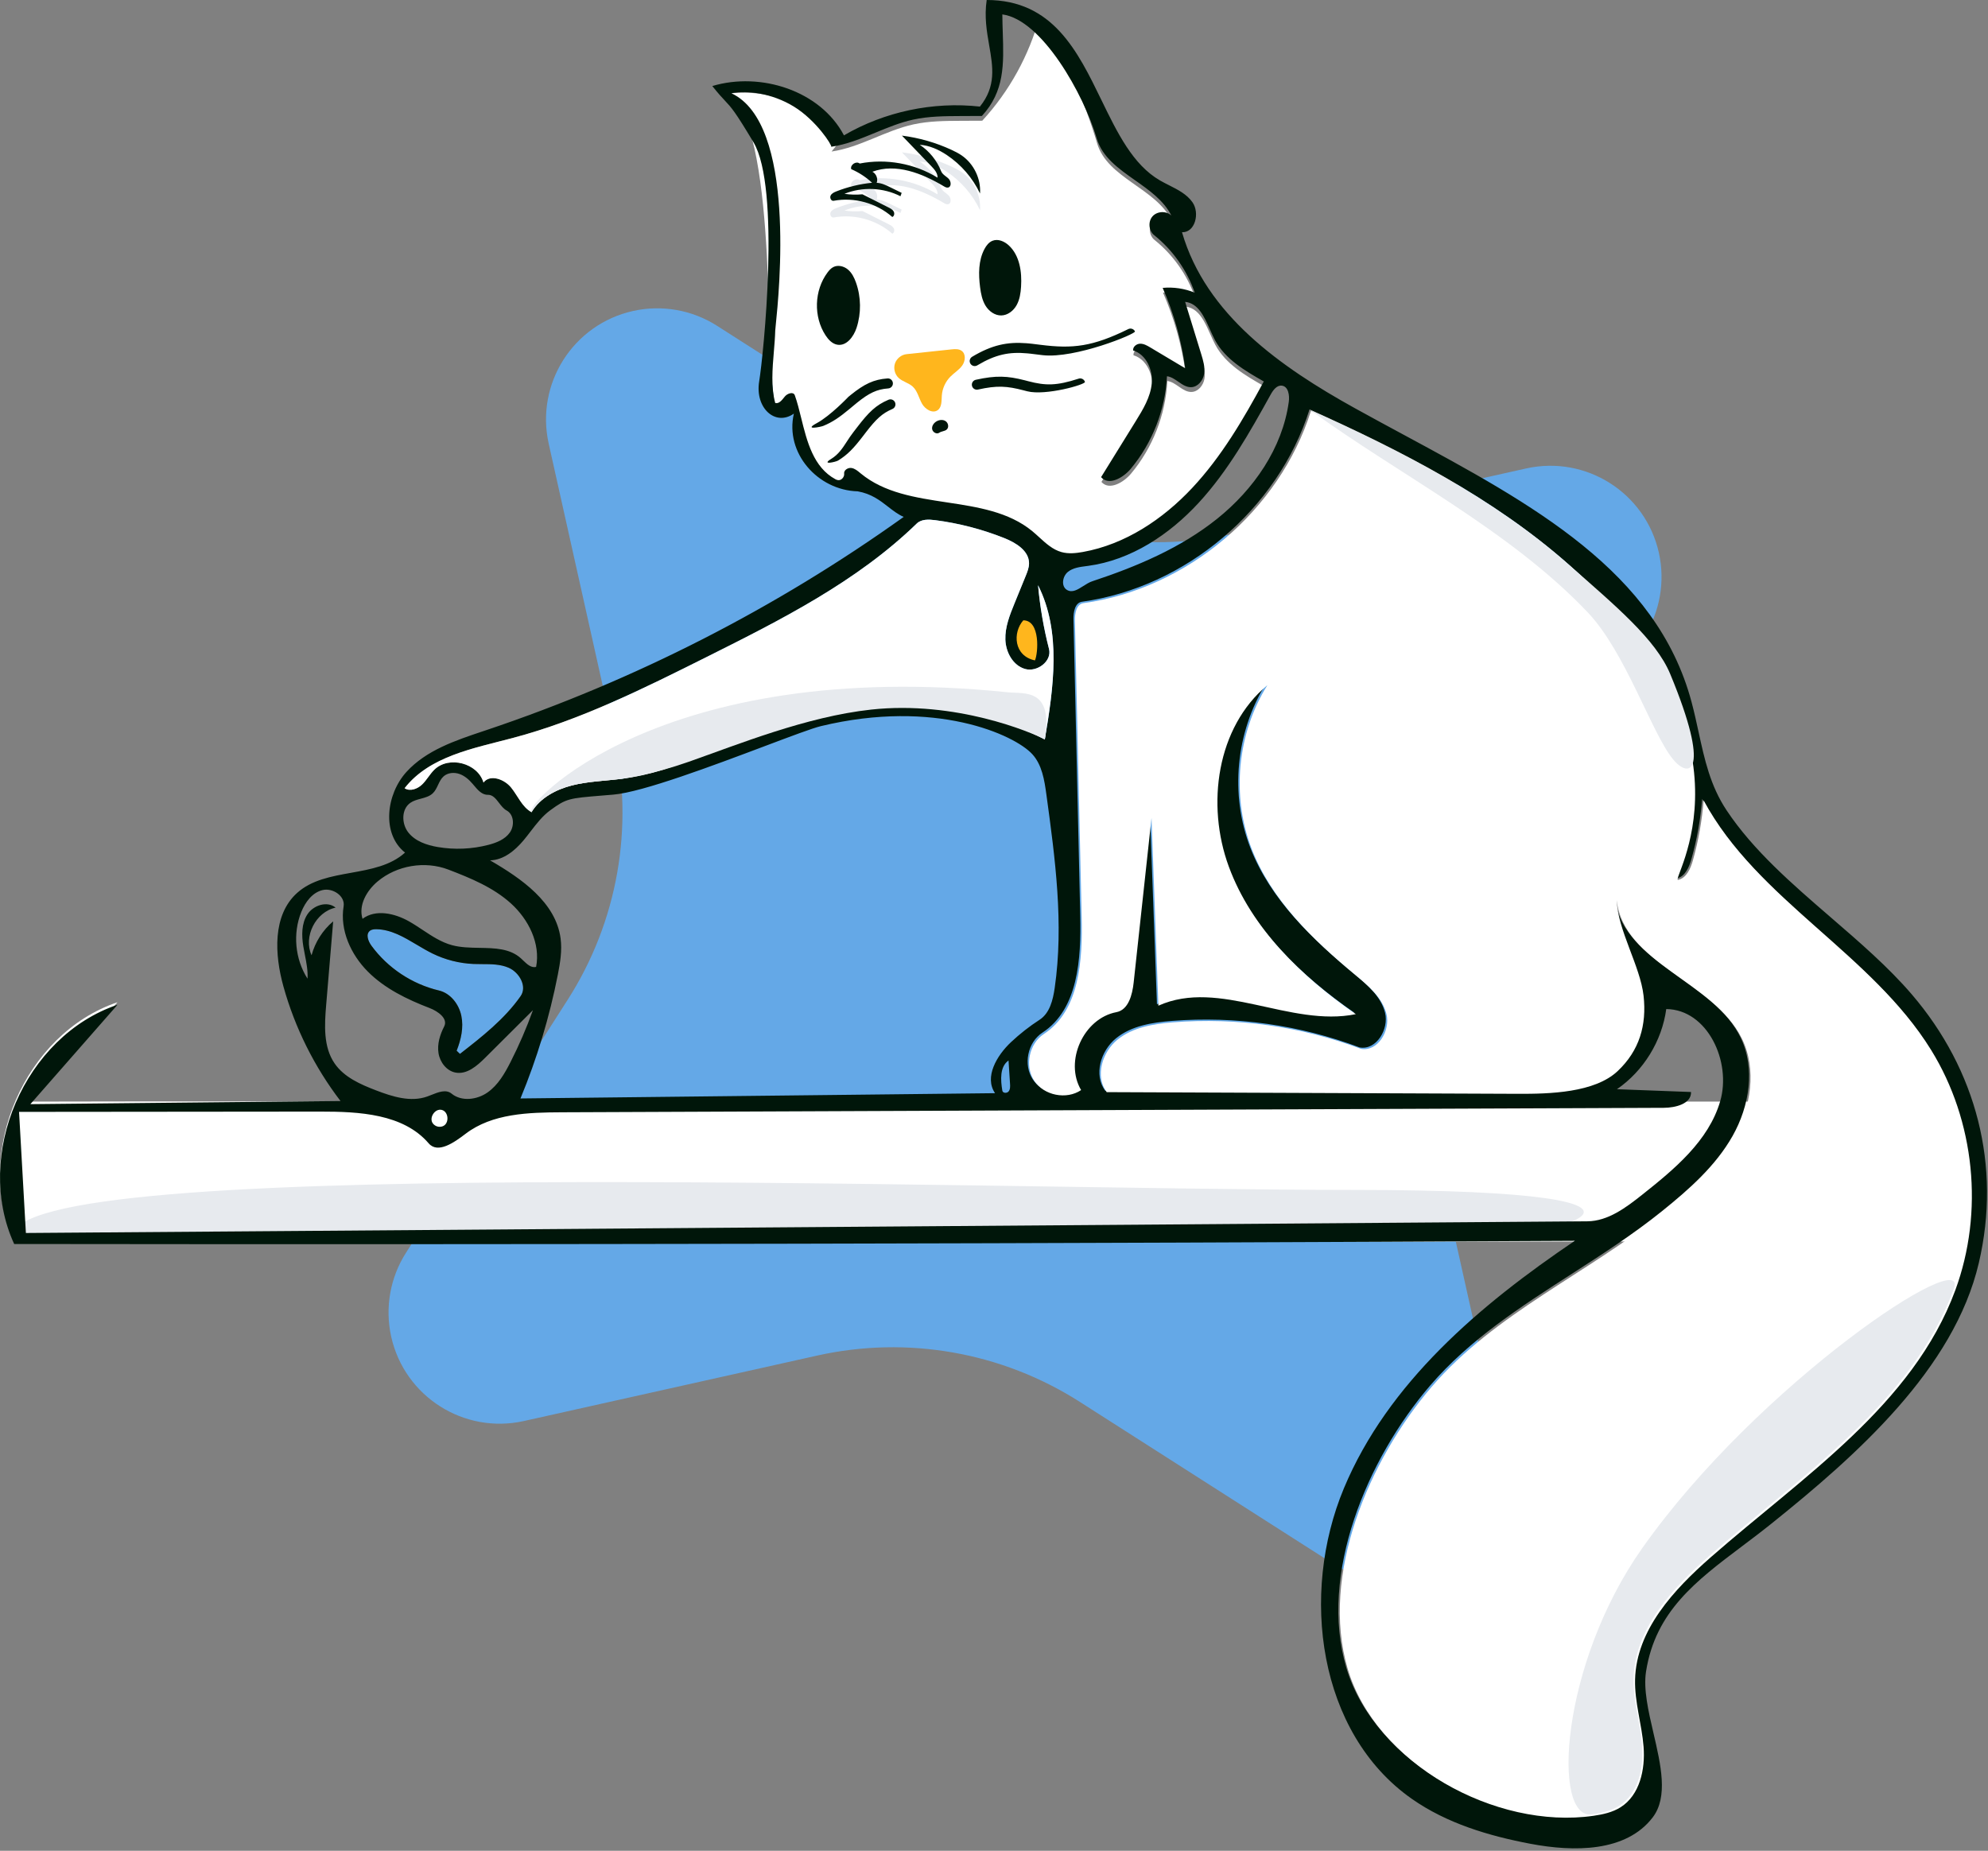 <svg width="595" height="554" viewBox="0 0 595 554" fill="none" xmlns="http://www.w3.org/2000/svg">
<rect x="0" y="0" width="595" height="554" fill="#808080" stroke="none"/>
<g clip-path="url(#clip0_0_5538)">
<path fill-rule="evenodd" clip-rule="evenodd" d="M138.077 304.068C138.8 307.558 137.991 311.204 136.668 314.514C137 314.83 137.331 315.145 137.663 315.461C144.282 310.308 151.004 305.048 155.817 298.177C157.844 295.283 155.449 291.057 152.202 289.662C148.955 288.268 145.263 288.698 141.732 288.548C137.484 288.369 133.275 287.3 129.456 285.43C123.91 282.717 118.822 278.24 112.649 278.148C111.968 278.138 111.238 278.2 110.702 278.622C109.397 279.65 110.194 281.743 111.175 283.085C116.042 289.743 123.337 294.586 131.363 296.484C134.833 297.304 137.354 300.577 138.077 304.068Z" fill="#64A8E7"/>
<path fill-rule="evenodd" clip-rule="evenodd" d="M244.562 405.771L156.811 425.356C138.876 429.358 121.092 418.064 117.089 400.129C115.16 391.484 116.757 382.427 121.527 374.964L169.942 299.203C184.847 275.88 189.838 247.577 183.809 220.562L164.225 132.811C160.222 114.876 171.516 97.092 189.451 93.089C198.096 91.16 207.153 92.757 214.616 97.526L290.377 145.942C313.7 160.847 342.004 165.838 369.018 159.809L456.769 140.224C474.704 136.222 492.488 147.516 496.491 165.451C498.42 174.096 496.823 183.153 492.054 190.616L443.638 266.377C428.733 289.7 423.742 318.004 429.771 345.018L449.356 432.769C453.359 450.704 442.064 468.488 424.129 472.491C415.484 474.42 406.427 472.823 398.964 468.054L323.203 419.638C299.88 404.733 271.577 399.742 244.562 405.771Z" fill="#64A8E7"/>
<path d="M553.197 371.608C553.197 371.608 159.941 371.816 4.241 371.608C-7.979 344.967 7.395 309.369 35.168 300C26.476 309.916 17.784 319.832 9.092 329.747C24.363 329.594 553.197 329.747 553.197 329.747V371.608Z" fill="white"/>
<path fill-rule="evenodd" clip-rule="evenodd" d="M426.363 371.667C231.103 371.742 90.396 371.723 4.241 371.608C-7.979 344.967 291.669 356.186 405.295 356.186C518.92 356.186 466.353 371.651 426.363 371.667Z" fill="#E7EAEE"/>
<path fill-rule="evenodd" clip-rule="evenodd" d="M345.044 66.191C346.432 64.609 349.171 64.492 350.689 65.95C345.787 56.241 331.445 53.331 328.364 42.9C324.419 29.548 318.601 16.75 311.133 5C308.025 16.552 302.088 27.333 293.986 36.135C291.879 36.144 289.771 36.154 287.663 36.163C282.875 36.185 278.044 36.211 273.368 37.24C264.954 39.092 257.413 44.11 248.889 45.358C249.521 44.567 250.152 43.776 250.784 42.984C250.608 42.168 249.425 41.794 248.812 42.362C247.732 38.067 244.254 34.695 240.309 32.684C236.363 30.674 230.545 26.932 218.899 27.916C233.029 43.733 228.653 109.579 232.129 122.058C233.314 122.374 234.222 121.078 234.993 120.124C235.764 119.17 237.564 118.583 237.981 119.738C240.875 127.76 241.286 140.106 250.158 144.886C251.87 145.808 252.888 144.085 252.755 143.245C252.586 142.173 253.874 141.347 254.947 141.51C256.021 141.672 256.879 142.45 257.716 143.141C271.828 154.793 294.935 148.787 309.063 160.419C311.855 162.717 314.315 165.712 317.799 166.68C319.878 167.257 322.093 167.03 324.217 166.649C336.864 164.382 348.124 156.878 356.908 147.501C365.692 138.124 372.25 126.912 378.356 115.607C372.73 112.421 366.816 108.949 363.759 103.251C361.351 98.762 359.87 92.328 354.806 91.779C356.412 96.996 358.019 102.214 359.625 107.431C360.213 109.342 360.808 111.334 360.497 113.309C360.186 115.283 358.677 117.223 356.681 117.323C353.971 117.459 352.063 114.393 349.373 114.044C348.863 124.135 344.988 134.028 338.509 141.781C336.26 144.471 331.937 146.914 329.655 144.252C333.118 138.657 336.582 133.061 340.045 127.466C342.204 123.979 344.418 120.331 344.814 116.249C345.21 112.168 343.186 107.538 339.261 106.348C339.086 105.268 340.225 104.342 341.318 104.309C342.41 104.277 343.417 104.856 344.356 105.416C347.849 107.499 351.343 109.583 354.836 111.667C353.722 103.383 351.442 95.256 348.086 87.601C351.338 87.293 354.663 87.789 357.682 89.035C355.357 82.309 351.095 76.266 345.54 71.819C343.896 70.504 343.656 67.773 345.044 66.191Z" fill="white"/>
<path fill-rule="evenodd" clip-rule="evenodd" d="M275.275 48.339C278.153 50.244 280.423 53.053 281.683 56.267C282.074 57.266 283.187 57.748 283.937 58.516C284.688 59.283 284.812 60.923 283.76 61.138C283.3 61.231 282.849 60.978 282.446 60.737C275.993 56.884 268.145 53.773 261.105 56.405C262.263 56.996 262.847 58.513 262.386 59.728C263.822 59.78 265.162 60.426 266.453 61.06C267.59 61.618 268.727 62.175 269.863 62.733C269.744 63.069 269.625 63.405 269.506 63.74C264.366 61.123 258.088 60.851 252.741 63.014C254.518 63.284 256.329 63.333 258.118 63.16C260.727 64.475 263.336 65.79 265.944 67.105C266.525 67.397 267.137 67.719 267.464 68.281C267.79 68.843 267.666 69.714 267.059 69.946C262.345 65.788 255.677 63.95 249.498 65.105C248.777 65.239 248.284 64.234 248.59 63.567C248.896 62.9 249.63 62.558 250.312 62.29C253.737 60.941 257.349 60.069 261.012 59.706C259.179 58.007 257.057 56.623 254.765 55.629C254.387 54.338 256.25 53.101 257.294 53.949C265.227 52.394 273.725 53.937 280.605 58.181C280.663 56.832 279.662 55.697 278.725 54.723C275.798 51.68 272.87 48.637 269.943 45.594C275.069 46.243 280.094 47.687 284.783 49.856C285.843 50.347 286.891 50.877 287.852 51.542C291.469 54.047 293.623 58.527 293.318 62.917C291.126 58.285 287.657 54.265 283.396 51.419C280.96 49.793 278.198 48.526 275.275 48.339V48.339Z" fill="#E7EAEE"/>
<path fill-rule="evenodd" clip-rule="evenodd" d="M88.939 267.27C81.516 273.933 82.163 285.722 84.843 295.33C88.29 307.691 94.119 319.383 101.915 329.574L9.092 330.507L35.168 300.76C7.395 310.129 -7.979 345.727 4.241 372.368C159.941 372.575 315.64 372.257 471.337 371.412C442.939 390.605 415.409 413.889 402.213 445.522C389.017 477.156 394.481 518.746 422.534 538.439C432.984 545.774 445.531 549.533 458.075 551.908C471.009 554.358 486.671 554.461 494.655 543.994C499.317 537.881 497.088 528.289 494.884 518.802C493.346 512.185 491.821 505.619 492.655 500.321C495.482 482.357 507.575 473.247 521.375 462.852C524.274 460.668 527.248 458.428 530.227 456.036C555.667 435.62 584.828 409.806 592.253 378.043C599.034 349.03 591.571 320.25 572.176 297.632C565.193 289.488 556.608 282.076 547.98 274.627C536.387 264.616 524.715 254.538 516.744 242.526C511.877 235.191 510.171 227.349 508.38 219.121C507.738 216.167 507.084 213.164 506.27 210.116C495.814 170.986 458.528 150.866 420.135 130.149L420.133 130.148L420.131 130.147L420.131 130.147L420.125 130.144C415.266 127.522 410.389 124.89 405.547 122.209C383.328 109.907 360.903 94.161 353.769 69.513C357.703 69.666 359.162 63.753 356.895 60.533C355.209 58.139 352.546 56.792 349.889 55.448L349.889 55.448C348.973 54.985 348.058 54.522 347.184 54.017C339.072 49.327 334.421 39.759 329.658 29.961C322.503 15.24 315.094 0 295.315 0C294.569 4.994 295.341 9.444 296.064 13.613C297.181 20.055 298.182 25.827 293.286 31.905C279.269 30.351 264.778 33.416 252.591 40.513C245.545 27.137 227.676 21.423 213.191 25.753C215.025 28.062 216.113 29.22 217.014 30.18C218.919 32.208 219.994 33.352 225.52 42.594C233.663 56.21 228.504 106.266 227.216 114.181C225.927 122.095 232.025 127.719 237.603 123.811C234.886 135.541 244.674 146.736 256.71 147.073C260.821 147.806 263.376 149.795 265.79 151.674C267.292 152.843 268.739 153.97 270.473 154.726C232.255 182.062 189.947 203.669 145.396 218.604L144.612 218.867C136.276 221.657 127.563 224.573 121.66 231.051C115.573 237.732 114.143 249.592 121.227 255.206C116.902 259.128 110.983 260.194 105.062 261.261C99.165 262.323 93.266 263.386 88.939 267.27ZM483.742 320.173C476.845 326.691 463.341 327.032 453.852 326.993L330.794 326.489C327.239 321.765 329.438 314.505 334.03 310.783C338.623 307.06 344.806 306.058 350.699 305.591C369.721 304.085 389.066 306.818 406.926 313.534C411.941 314.426 415.749 308.098 414.537 303.151C413.325 298.204 409.112 294.665 405.194 291.41C392.552 280.908 380.156 269.081 374.222 253.754C368.068 237.859 369.853 219.108 378.896 204.66C363.714 217.272 360.524 240.455 367.342 258.977C374.16 277.499 389.133 291.906 405.356 303.147C396.496 304.964 387.297 302.94 378.192 300.937C367.159 298.51 356.262 296.112 346.27 300.614L344.21 244.41L338.869 293.675C338.472 297.338 337.319 301.87 333.698 302.551C323.871 304.4 318.044 317.27 323.14 325.875C318.748 328.838 312.049 327.513 309.117 323.1C306.185 318.688 307.559 311.998 311.992 309.098C322.746 302.063 323.597 286.91 323.304 274.063L321.285 185.367C321.236 183.226 321.721 180.411 323.842 180.116C354.891 175.802 382.497 152.473 391.927 122.578C419.444 134.904 446.965 149.117 469.169 168.69C519.981 213.483 506.044 250.728 502.398 260.471C501.759 262.178 501.436 263.041 501.832 262.952C504.366 262.386 505.568 259.533 506.27 257.034C507.909 251.195 508.976 245.195 509.451 239.149C517.837 254.728 531.189 266.565 544.567 278.425C556.796 289.266 569.046 300.126 577.547 313.882C590.658 335.095 593.402 362.397 584.776 385.795C574.586 413.435 551.166 432.77 528.066 451.84C522.516 456.423 516.983 460.99 511.658 465.654C500.511 475.415 489.296 487.509 488.936 502.321C488.84 506.29 489.549 510.202 490.259 514.12C490.76 516.89 491.263 519.662 491.482 522.46C492.01 529.215 490.344 536.9 484.623 540.532C482.211 542.063 479.342 542.694 476.514 543.103C447.194 547.337 411.279 527.497 402.915 499.078C394.708 471.191 409.114 436.787 428.042 414.724C439.801 401.018 455.016 391.224 470.282 381.396C479.589 375.405 488.915 369.401 497.487 362.492C505.521 356.017 513.455 349.038 518.539 340.059C523.622 331.08 525.448 319.665 520.882 310.412C517.139 302.829 509.763 297.564 502.531 292.4C493.436 285.908 484.568 279.577 483.437 269.004C483.576 273.754 485.581 279.076 487.569 284.351C489.302 288.95 491.022 293.514 491.479 297.632C492.461 306.474 490.208 314.063 483.742 320.173ZM498.705 302.042C511.058 302.177 518.313 317.815 514.838 329.669C511.363 341.524 501.157 349.962 491.479 357.639C486.624 361.491 481.263 365.531 475.065 365.577L7.75 369.074L5.702 332.822L95.83 332.736C107.488 332.725 120.706 333.391 128.3 342.237C131.061 345.454 135.978 341.951 139.347 339.378C147.328 333.282 158.165 332.985 168.207 332.944L497.942 331.606C501.478 331.592 506.236 330.404 506.12 326.87L483.947 326.036C491.91 320.555 497.405 311.621 498.705 302.042ZM155.777 328.803C160.723 316.857 164.476 304.416 166.961 291.728C167.659 288.164 168.259 284.515 167.785 280.915C166.361 270.111 156.102 263 146.676 257.529C150.699 257.449 154.131 254.605 156.713 251.519C157.432 250.66 158.118 249.766 158.804 248.873C160.584 246.556 162.363 244.24 164.708 242.526C169.518 239.011 170.288 238.948 180.225 238.133L180.227 238.133L180.26 238.13C181.274 238.047 182.382 237.956 183.6 237.853C192.339 237.112 213.472 229.15 228.903 223.336L228.903 223.336L228.903 223.336C236.775 220.37 243.163 217.963 245.664 217.36C279.888 209.101 303.611 219.914 308.954 225.741C311.869 228.922 312.585 233.482 313.17 237.757C315.806 256.988 318.442 276.522 315.666 295.733C315.148 299.319 314.19 303.273 311.149 305.243C308.099 307.218 305.228 309.468 302.58 311.956C298.335 315.945 294.519 322.422 297.816 327.224L155.777 328.803ZM350.585 64.524C349.067 63.066 346.328 63.183 344.94 64.765C343.552 66.347 343.792 69.078 345.435 70.393C350.991 74.84 355.253 80.883 357.578 87.608C354.559 86.363 351.234 85.866 347.982 86.174C351.338 93.83 353.618 101.956 354.732 110.241L344.251 103.989C343.313 103.429 342.306 102.851 341.214 102.883C340.121 102.915 338.982 103.842 339.157 104.921C343.081 106.111 345.105 110.741 344.71 114.823C344.314 118.905 342.1 122.553 339.941 126.04L329.551 142.825C331.833 145.488 336.156 143.045 338.405 140.354C344.884 132.601 348.759 122.709 349.269 112.617C350.519 112.78 351.6 113.528 352.67 114.269C353.905 115.124 355.126 115.97 356.577 115.897C358.573 115.797 360.082 113.857 360.393 111.882C360.704 109.908 360.109 107.915 359.521 106.005L354.702 90.353C358.63 90.778 360.403 94.746 362.124 98.599C362.622 99.713 363.115 100.818 363.655 101.825C366.712 107.522 372.626 110.995 378.252 114.181C372.146 125.486 365.588 136.698 356.804 146.075C348.02 155.452 336.76 162.956 324.113 165.222C321.989 165.603 319.774 165.831 317.695 165.253C315.09 164.53 313.057 162.673 311.031 160.821C310.347 160.197 309.663 159.572 308.959 158.992C301.899 153.18 292.597 151.772 283.296 150.364C273.984 148.954 264.672 147.544 257.612 141.715L257.522 141.64L257.411 141.548C256.637 140.904 255.831 140.233 254.843 140.083C253.77 139.92 252.482 140.747 252.651 141.819C252.784 142.659 251.766 144.382 250.054 143.459C243.452 139.902 241.535 132.156 239.794 125.12C239.195 122.7 238.617 120.364 237.877 118.311C237.46 117.157 235.66 117.743 234.889 118.698L234.842 118.756C234.796 118.814 234.749 118.873 234.701 118.932C233.971 119.849 233.116 120.923 232.025 120.631C230.723 115.844 231.177 110.433 231.616 105.198C231.794 103.067 231.971 100.965 232.025 98.946C232.03 98.763 232.086 98.211 232.175 97.346C233.183 87.492 238.353 36.971 218.9 27.916C223.525 27.005 230.989 27.848 237.603 31.905C244.294 36.009 249.102 43.534 248.785 43.932C253.406 43.255 257.739 41.47 262.078 39.683C265.742 38.173 269.411 36.662 273.264 35.814C277.94 34.785 282.771 34.758 287.559 34.737L293.882 34.708C300.695 27.307 300.431 19.2 300.125 9.798L300.125 9.796C300.067 8.017 300.008 6.191 299.995 4.315C311.801 5.866 324.315 28.121 328.26 41.474C329.907 47.051 334.774 50.478 339.695 53.944C343.979 56.96 348.304 60.006 350.585 64.524ZM149.352 221.964C150.704 221.62 152.048 221.279 153.374 220.928C173.656 215.562 192.585 206.118 211.351 196.737C233.708 185.561 256.451 174.115 274.387 156.706C275.774 155.361 277.972 155.454 279.888 155.701C286.973 156.614 293.943 158.423 300.578 161.07C304.055 162.457 307.965 164.84 307.989 168.583C307.998 169.901 307.492 171.161 306.994 172.381L303.654 180.569C302.229 184.062 300.779 187.685 300.902 191.456C301.025 195.226 303.166 199.206 306.794 200.242C310.421 201.278 314.902 197.903 313.965 194.249C312.36 187.991 311.261 181.604 310.684 175.17C317.752 189.167 315.314 205.868 312.708 221.33C303.354 216.402 293.561 212.304 283.484 209.101C280.023 208.001 276.143 207.032 272.874 208.613C264.869 212.483 249.801 213.514 248.318 212.474C246.834 211.434 244.804 211.936 243.095 212.537C240.342 213.504 235.095 215.55 228.827 217.993L228.826 217.994L228.826 217.994L228.825 217.994L228.824 217.994L228.824 217.995C213.443 223.991 191.913 232.384 185.985 233.135C184.425 233.333 182.856 233.479 181.287 233.626L181.286 233.626C177.893 233.942 174.501 234.259 171.204 235.093C166.381 236.313 161.627 238.841 159.074 243.111C157.167 242.062 155.977 240.207 154.78 238.342L154.78 238.342C154.202 237.442 153.623 236.54 152.961 235.724C150.927 233.219 146.657 231.673 144.707 234.244C142.996 228.393 134.335 226.135 129.985 230.405C129.313 231.065 128.752 231.825 128.191 232.586C127.608 233.376 127.025 234.166 126.318 234.844C124.929 236.172 122.706 236.99 121.095 235.943C127.68 227.466 138.766 224.651 149.352 221.964ZM127.887 328.215C122.918 330.003 117.436 328.261 112.507 326.367C107.847 324.577 102.984 322.442 100.153 318.33C96.746 313.383 97.114 306.854 97.616 300.868L99.718 275.792C96.6 278.415 94.31 282.007 93.249 285.941C90.729 280.382 94.477 272.958 100.446 271.684C97.924 269.595 93.773 270.966 91.994 273.714C90.214 276.462 90.254 280.001 90.775 283.234C90.915 284.105 91.086 284.976 91.257 285.846L91.257 285.846L91.257 285.847L91.257 285.847L91.257 285.847C91.72 288.204 92.182 290.562 92.04 292.948C88.293 287.094 87.579 279.407 90.183 272.963C91.362 270.044 93.453 267.188 96.509 266.437C99.566 265.685 103.349 268.183 102.843 271.289C101.682 278.409 105.002 285.718 110.094 290.829C115.185 295.94 121.857 299.159 128.591 301.745C131.07 302.697 134.152 304.877 132.943 307.241C131.681 309.71 130.81 312.504 131.244 315.243C131.677 317.982 133.684 320.599 136.416 321.071C139.784 321.653 142.781 319.044 145.202 316.632L159.507 302.381C157.601 307.677 155.364 312.854 152.816 317.873C151.07 321.311 149.073 324.792 145.917 327.007C142.76 329.221 138.14 329.797 135.154 327.358C133.491 325.998 131.221 326.902 129.109 327.744L129.108 327.744L129.107 327.745C128.692 327.91 128.283 328.073 127.887 328.215ZM126.471 278.345C125.136 277.46 123.801 276.574 122.417 275.794C118.13 273.375 112.437 272.075 108.502 275.031C107.24 270.971 109.734 266.61 112.987 263.871C118.741 259.027 127.177 257.606 134.201 260.299C140.86 262.851 147.619 265.63 152.908 270.413C158.198 275.197 161.814 282.43 160.455 289.431C158.968 289.793 157.726 288.599 156.566 287.482C156.345 287.269 156.126 287.059 155.91 286.863C152.62 283.887 148.108 283.807 143.509 283.724H143.509C140.713 283.674 137.885 283.624 135.281 282.922C132.063 282.054 129.27 280.201 126.471 278.345ZM136.669 314.514C137.992 311.204 138.801 307.559 138.078 304.068C137.355 300.577 134.833 297.305 131.364 296.484C123.338 294.586 116.042 289.744 111.176 283.085C110.195 281.743 109.397 279.65 110.703 278.622C111.239 278.201 111.968 278.138 112.65 278.148C117.045 278.214 120.89 280.502 124.742 282.794C126.3 283.721 127.859 284.649 129.456 285.431C133.276 287.3 137.484 288.369 141.733 288.549C142.584 288.585 143.445 288.587 144.307 288.59C147.018 288.597 149.739 288.604 152.203 289.663C155.45 291.057 157.845 295.283 155.818 298.178C151.005 305.048 144.283 310.308 137.663 315.461L136.669 314.514ZM380.29 118.13C381.029 116.796 382.125 115.263 383.64 115.435C385.603 115.659 385.998 118.337 385.728 120.293C383.817 134.173 375.225 146.514 364.294 155.279C353.364 164.045 340.213 169.594 326.91 173.993C325.996 174.295 325.1 174.865 324.219 175.425C322.537 176.495 320.914 177.528 319.336 176.582C317.517 175.491 317.981 172.499 319.636 171.172C321.138 169.969 323.138 169.711 325.065 169.462C325.262 169.437 325.458 169.412 325.653 169.385C338.515 167.654 350.002 160.023 358.789 150.472C367.576 140.921 374.005 129.485 380.29 118.13ZM141.802 235.045C142.96 236.425 144.237 237.946 145.996 237.908C147.475 237.876 148.396 239.078 149.351 240.322C150.028 241.205 150.722 242.109 151.643 242.611C153.846 243.812 154.035 247.155 152.589 249.206C151.143 251.256 148.634 252.254 146.207 252.888C141.257 254.181 136.031 254.404 130.99 253.539C127.702 252.974 124.293 251.818 122.221 249.204C120.148 246.589 120.089 242.198 122.833 240.301C123.751 239.666 124.856 239.37 125.955 239.076C127.265 238.725 128.566 238.377 129.53 237.46C130.246 236.779 130.674 235.871 131.102 234.964C131.551 234.014 131.998 233.066 132.774 232.381C134.03 231.273 135.934 231.121 137.515 231.675C139.096 232.229 140.395 233.388 141.481 234.664L141.581 234.783L141.639 234.852L141.802 235.045ZM132.534 337.111C132.025 337.312 131.452 337.344 130.924 337.202C130.414 337.065 129.948 336.765 129.612 336.357C128.243 334.698 130.151 331.699 132.234 332.237C134.316 332.774 134.535 336.322 132.534 337.111ZM301.868 326.703C301.361 327.31 300.126 327.246 299.995 326.467C299.455 323.261 299.198 319.317 301.85 317.436L302.299 324.432C302.35 325.221 302.375 326.096 301.868 326.703ZM275.275 43.339C278.153 45.244 280.424 48.053 281.683 51.267C281.939 51.922 282.506 52.355 283.077 52.791C283.377 53.021 283.678 53.251 283.937 53.516C284.688 54.283 284.812 55.923 283.76 56.138C283.3 56.231 282.849 55.978 282.446 55.737C275.993 51.884 268.145 48.773 261.105 51.405C262.263 51.996 262.847 53.513 262.386 54.728C263.823 54.78 265.162 55.426 266.453 56.06L269.864 57.733L269.506 58.74C264.366 56.123 258.088 55.851 252.741 58.014C254.518 58.284 256.329 58.333 258.118 58.16L265.945 62.105C266.525 62.397 267.137 62.719 267.464 63.281C267.79 63.843 267.666 64.714 267.059 64.946C262.345 60.788 255.677 58.95 249.498 60.105C248.777 60.239 248.284 59.234 248.59 58.567C248.896 57.9 249.63 57.558 250.312 57.29C253.737 55.941 257.349 55.069 261.012 54.706C259.18 53.007 257.057 51.623 254.765 50.629C254.387 49.338 256.25 48.101 257.294 48.949C265.227 47.394 273.726 48.937 280.605 53.181C280.663 51.832 279.662 50.697 278.725 49.724L269.943 40.594C275.069 41.243 280.094 42.687 284.783 44.856C285.844 45.347 286.891 45.877 287.852 46.542C291.47 49.047 293.623 53.527 293.318 57.917C291.126 53.285 287.657 49.265 283.396 46.419C280.96 44.793 278.198 43.526 275.275 43.339ZM293.335 85.967C292.837 82.094 292.814 77.962 294.657 74.518C295.208 73.488 295.973 72.499 297.058 72.067C298.718 71.406 300.63 72.249 301.939 73.466C305.189 76.482 305.88 81.369 305.601 85.794C305.48 87.716 305.198 89.683 304.255 91.363C303.313 93.043 301.589 94.395 299.662 94.423C297.729 94.452 295.963 93.144 294.957 91.492C293.951 89.84 293.581 87.885 293.335 85.967ZM247.084 100.377C243.43 94.785 243.677 86.919 247.673 81.567C248.151 80.928 248.694 80.308 249.403 79.942C250.785 79.23 252.551 79.659 253.749 80.651C254.946 81.643 255.666 83.096 256.187 84.561C257.731 88.901 257.795 93.752 256.366 98.13C255.499 100.786 253.351 103.659 250.599 103.179C249.079 102.914 247.928 101.668 247.084 100.377ZM282.181 129.099C282.62 128.977 283.057 128.856 283.38 128.547C284.065 127.892 283.824 126.626 283.047 126.083C282.269 125.541 281.178 125.635 280.349 126.094C279.51 126.56 278.843 127.48 278.985 128.429C279.127 129.378 280.341 130.087 281.121 129.529C281.431 129.308 281.807 129.203 282.181 129.099ZM292.047 113.681C298.113 112.337 301.504 112.507 306.708 113.834L307.805 114.12C312.998 115.476 316.242 115.482 322.833 113.345C323.621 113.09 324.467 113.521 324.722 114.309C324.978 115.098 312.951 118.515 307.453 117.126L306.439 116.863C301.377 115.533 298.432 115.339 292.696 116.61C291.887 116.789 291.086 116.279 290.907 115.47C290.728 114.661 291.238 113.861 292.047 113.681ZM339.694 99.194C339.328 98.451 338.429 98.145 337.685 98.511C327.01 103.765 321.096 104.45 311.361 103.207L308.905 102.903C308.625 102.871 308.379 102.845 308.12 102.82L307.243 102.742C301.447 102.286 296.852 103.27 290.956 106.791C290.245 107.216 290.013 108.137 290.437 108.848C290.862 109.559 291.783 109.792 292.494 109.367C297.98 106.09 302.03 105.278 307.444 105.77C307.803 105.802 308.102 105.832 308.449 105.87L312.049 106.313C321.72 107.436 340.06 99.937 339.694 99.194ZM265.635 113.276C266.462 113.217 267.179 113.839 267.238 114.666C267.297 115.492 266.675 116.209 265.849 116.268C262.429 116.512 260.074 117.675 256.538 120.524L255.259 121.58L254.84 121.931C254.615 122.12 254.423 122.28 254.351 122.34C251.235 124.938 249.159 126.354 246.405 127.484C245.639 127.798 240.345 128.875 244.448 126.665C248.551 124.455 253.897 118.809 253.897 118.809L254.68 118.168C258.647 114.975 261.486 113.571 265.635 113.276ZM267.886 120.452C267.561 119.69 266.68 119.336 265.918 119.661C262.153 121.268 260.033 123.323 256.47 127.985L255.37 129.416C254.65 130.338 254.045 131.269 253.459 132.172C252.166 134.163 250.96 136.021 248.783 137.36C245.618 139.306 250.14 138.286 250.846 137.852C253.656 136.124 255.478 134.217 258.322 130.503L259.147 129.425C262.234 125.423 264.036 123.726 267.096 122.42C267.858 122.095 268.212 121.214 267.886 120.452Z" fill="#00160A"/>
<path fill-rule="evenodd" clip-rule="evenodd" d="M273.141 115.688C271.914 114.582 270.132 114.243 268.933 113.106C267.797 112.028 267.362 110.271 267.865 108.787C268.367 107.304 269.781 106.173 271.338 106.008C275.805 105.534 280.273 105.061 284.74 104.587C285.8 104.475 286.972 104.39 287.831 105.022C289.143 105.987 288.936 108.095 287.988 109.419C287.04 110.742 285.579 111.595 284.437 112.755C282.965 114.25 282.044 116.277 281.887 118.369C281.77 119.923 281.939 121.775 280.708 122.73C279.162 123.928 276.876 122.512 275.93 120.8C274.984 119.088 274.594 116.997 273.141 115.688H273.141Z" fill="#FFB61D"/>
<path fill-rule="evenodd" clip-rule="evenodd" d="M454.286 327.415C463.775 327.454 477.279 327.113 484.176 320.596C490.642 314.486 492.895 306.896 491.913 298.054C490.931 289.213 484.13 278.318 483.871 269.426C485.902 288.408 512.867 293.716 521.315 310.834C525.882 320.087 524.056 331.502 518.972 340.481C513.889 349.46 505.955 356.439 497.921 362.914C475.288 381.156 447.404 393.084 428.476 415.147C409.548 437.209 395.142 471.614 403.349 499.5C411.713 527.919 447.628 547.759 476.948 543.525C479.776 543.117 482.645 542.486 485.057 540.954C490.777 537.322 492.444 529.637 491.915 522.882C491.387 516.127 489.205 509.517 489.37 502.743C489.73 487.931 500.944 475.837 512.091 466.076C539.58 442.005 572.571 420.5 585.209 386.217C593.836 362.819 591.091 335.517 577.981 314.304C560.178 285.498 525.935 269.389 509.885 239.571C509.41 245.617 508.342 251.617 506.703 257.456C506.002 259.955 504.8 262.808 502.266 263.375C499.606 263.969 529.317 221.753 469.602 169.112C447.398 149.539 419.878 135.326 392.36 123C382.93 152.895 355.325 176.224 324.276 180.538C322.154 180.833 321.67 183.648 321.718 185.789C322.392 215.354 323.065 244.92 323.738 274.485C324.03 287.332 323.179 302.486 312.426 309.52C307.992 312.42 306.619 319.11 309.55 323.522C312.482 327.935 319.182 329.261 323.573 326.297C318.478 317.693 324.304 304.823 334.132 302.973C337.752 302.292 338.905 297.76 339.302 294.098C341.083 277.676 342.863 261.254 344.644 244.832C345.33 263.567 346.017 282.302 346.704 301.036C364.942 292.819 386.193 307.587 405.79 303.569C389.566 292.329 374.594 277.921 367.776 259.399C360.958 240.877 364.148 217.694 379.329 205.082C370.286 219.53 368.501 238.281 374.655 254.176C380.589 269.503 392.986 281.33 405.628 291.832C409.546 295.087 413.759 298.626 414.971 303.573C416.183 308.521 412.375 314.848 407.359 313.957C389.5 307.241 370.154 304.508 351.133 306.014C345.239 306.48 339.057 307.482 334.464 311.205C329.871 314.928 327.673 322.188 331.228 326.912C372.247 327.079 413.266 327.247 454.286 327.415Z" fill="white"/>
<path fill-rule="evenodd" clip-rule="evenodd" d="M476.514 543.103C479.342 542.694 482.211 542.063 484.623 540.532C490.344 536.9 492.01 529.215 491.482 522.46C490.953 515.704 488.772 509.095 488.936 502.321C489.296 487.509 500.511 475.415 511.658 465.654C539.146 441.583 572.137 420.077 584.776 385.795C589.836 372.069 526.296 414.043 491.482 463.461C466.951 498.282 464.394 544.853 476.514 543.103Z" fill="#E7EAEE"/>
<path fill-rule="evenodd" clip-rule="evenodd" d="M499.889 201.748C495.581 191.376 483.575 181.389 469.168 168.69C446.965 149.116 419.444 134.904 391.927 122.578C418.909 142.233 451.803 158.641 475.21 183.31C486.618 195.334 494.336 219.565 500.786 227.352C505.723 233.313 512.172 231.328 499.889 201.748Z" fill="#E7EAEE"/>
<path fill-rule="evenodd" clip-rule="evenodd" d="M309.755 197.68C310.734 195.543 311.422 185.683 306.267 185.683C303.052 189.333 303.382 196.338 309.755 197.68Z" fill="#FFB61D"/>
<path fill-rule="evenodd" clip-rule="evenodd" d="M153.374 220.928C141.671 224.025 128.521 226.383 121.095 235.943C122.706 236.99 124.929 236.172 126.318 234.843C127.706 233.515 128.614 231.751 129.985 230.405C134.335 226.134 142.996 228.393 144.707 234.244C146.657 231.673 150.927 233.219 152.961 235.724C154.995 238.229 156.247 241.556 159.074 243.111C161.627 238.841 166.381 236.313 171.204 235.093C176.027 233.873 181.05 233.76 185.985 233.135C194.329 232.078 202.482 229.529 209.942 225.645C209.488 226.576 240.397 213.173 268.681 211.23C289.335 209.811 308.76 219.25 312.708 221.33C315.314 205.868 317.752 189.167 310.684 175.17C311.261 181.604 312.36 187.991 313.965 194.249C314.902 197.903 310.421 201.278 306.794 200.242C303.166 199.206 301.025 195.226 300.902 191.456C300.779 187.685 302.229 184.062 303.654 180.569C304.767 177.84 305.881 175.11 306.994 172.381C307.492 171.161 307.998 169.901 307.989 168.583C307.965 164.84 304.055 162.457 300.578 161.07C293.943 158.423 286.973 156.614 279.888 155.701C277.972 155.454 275.774 155.361 274.387 156.706C256.451 174.115 233.708 185.561 211.351 196.737C192.585 206.118 173.656 215.562 153.374 220.928Z" fill="white"/>
<path fill-rule="evenodd" clip-rule="evenodd" d="M159.074 243.111C161.627 238.841 166.381 236.313 171.204 235.093C176.027 233.873 181.05 233.76 185.985 233.135C187.911 232.891 195.818 231.643 206.082 228.042C220.923 222.835 241.295 214.522 260.705 212.407C286.041 209.646 308.634 219.184 312.708 221.33C315.314 205.868 306.501 207.725 301.769 207.236C197.162 196.431 156.247 241.556 159.074 243.111Z" fill="#E7EAEE"/>
</g>
<defs>
<clipPath id="clip0_0_5538">
<rect width="595" height="554" fill="white"/>
</clipPath>
</defs>
</svg>
